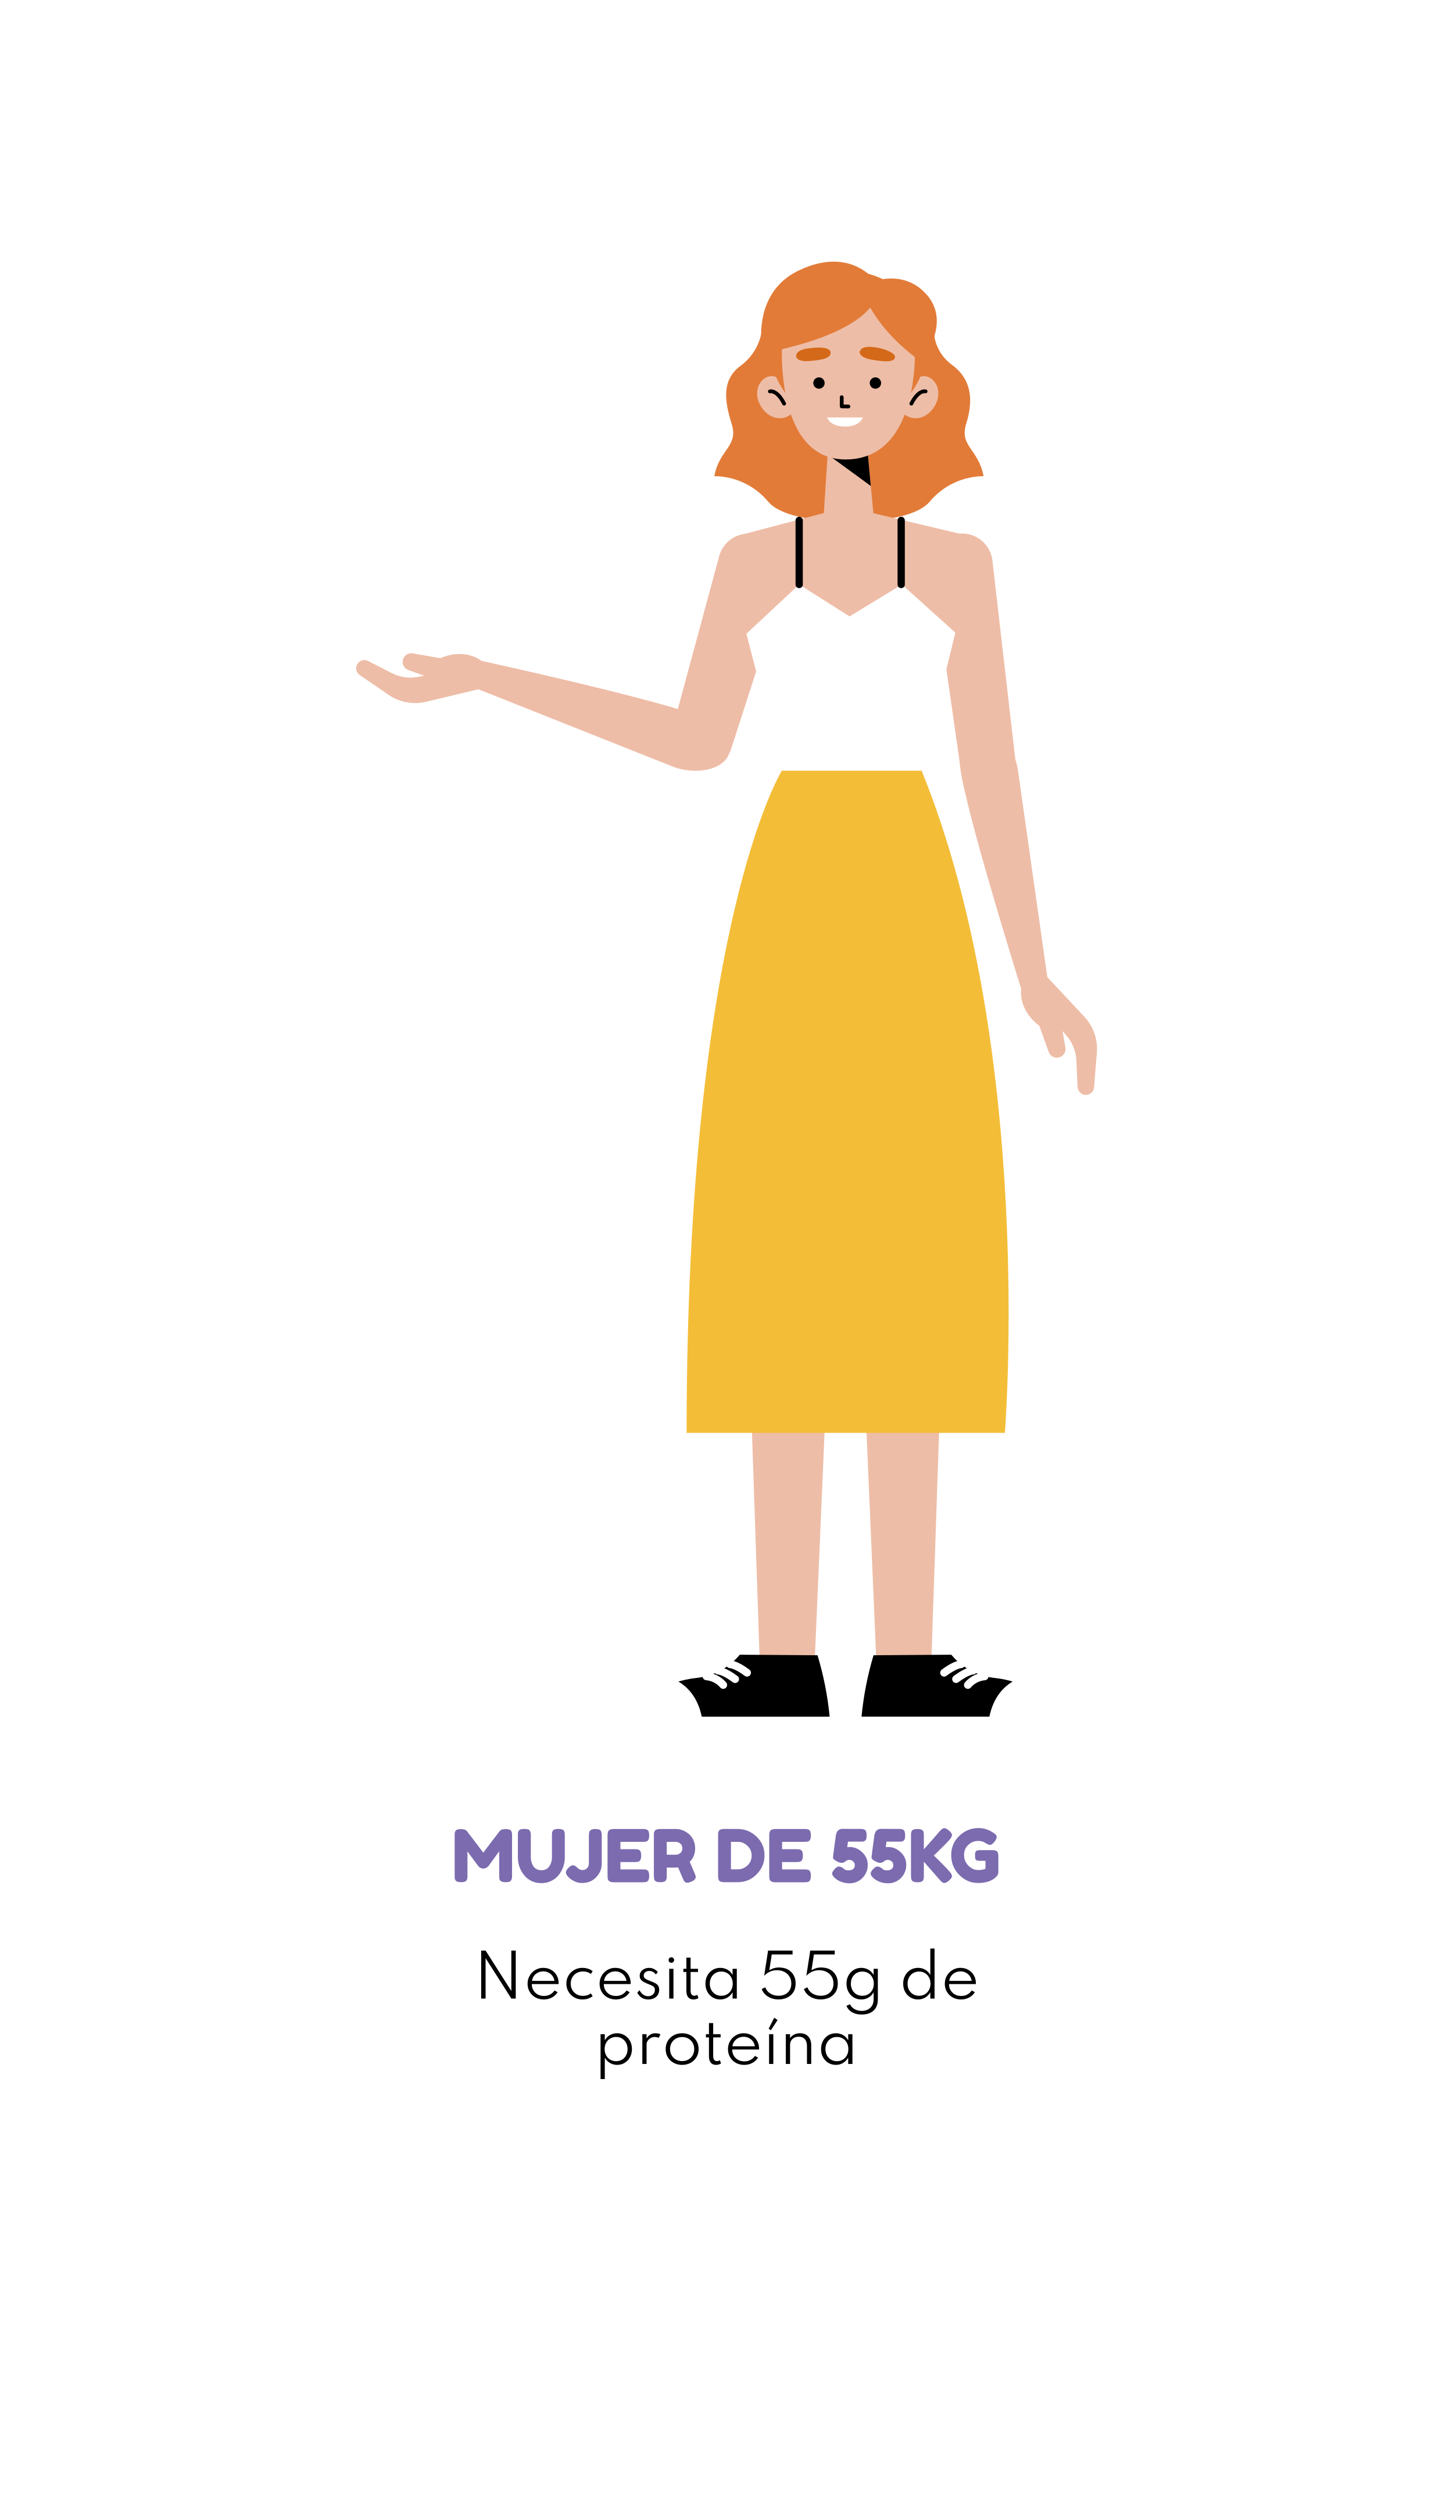 <svg width="200" height="344" viewBox="0 0 200 344" fill="none" xmlns="http://www.w3.org/2000/svg">
<g filter="url(#filter0_d_715_3)">
<rect x="32" y="20" width="136" height="280" rx="29" fill="white"/>
</g>
<path d="M66.232 275V268.4H66.84L70.384 273.964V268.4H70.992V275H70.384L66.84 269.444V275H66.232ZM74.85 275.128C74.421 275.128 74.037 275.033 73.698 274.844C73.362 274.655 73.098 274.397 72.906 274.072C72.714 273.744 72.618 273.376 72.618 272.968C72.618 272.661 72.673 272.376 72.782 272.112C72.894 271.845 73.049 271.612 73.246 271.412C73.444 271.212 73.673 271.056 73.934 270.944C74.196 270.832 74.474 270.776 74.77 270.776C75.176 270.776 75.536 270.865 75.85 271.044C76.168 271.22 76.418 271.464 76.602 271.776C76.789 272.088 76.888 272.448 76.898 272.856C76.898 272.888 76.897 272.915 76.894 272.936C76.894 272.955 76.892 272.979 76.886 273.008H73.198C73.198 273.328 73.27 273.611 73.414 273.856C73.558 274.101 73.756 274.295 74.006 274.436C74.26 274.575 74.549 274.644 74.874 274.644C75.184 274.644 75.461 274.58 75.706 274.452C75.954 274.321 76.161 274.135 76.326 273.892L76.758 274.124C76.564 274.441 76.298 274.688 75.962 274.864C75.629 275.04 75.258 275.128 74.85 275.128ZM73.23 272.568H76.314C76.28 272.312 76.19 272.087 76.046 271.892C75.902 271.695 75.72 271.54 75.498 271.428C75.28 271.316 75.04 271.26 74.778 271.26C74.509 271.26 74.264 271.316 74.042 271.428C73.821 271.537 73.638 271.691 73.494 271.888C73.353 272.083 73.265 272.309 73.23 272.568ZM80.178 275.128C79.871 275.128 79.583 275.075 79.314 274.968C79.045 274.859 78.809 274.705 78.606 274.508C78.403 274.311 78.245 274.08 78.13 273.816C78.015 273.552 77.958 273.264 77.958 272.952C77.958 272.643 78.014 272.356 78.126 272.092C78.238 271.828 78.394 271.597 78.594 271.4C78.797 271.203 79.033 271.049 79.302 270.94C79.571 270.831 79.863 270.776 80.178 270.776C80.447 270.776 80.703 270.816 80.946 270.896C81.189 270.976 81.398 271.087 81.574 271.228L81.334 271.62C81.035 271.388 80.673 271.272 80.246 271.272C79.91 271.272 79.614 271.347 79.358 271.496C79.105 271.643 78.907 271.844 78.766 272.1C78.625 272.353 78.554 272.637 78.554 272.952C78.554 273.269 78.626 273.556 78.77 273.812C78.914 274.065 79.114 274.265 79.37 274.412C79.626 274.559 79.919 274.632 80.25 274.632C80.458 274.632 80.654 274.603 80.838 274.544C81.025 274.483 81.189 274.396 81.33 274.284L81.574 274.676C81.395 274.815 81.186 274.924 80.946 275.004C80.706 275.087 80.45 275.128 80.178 275.128ZM84.764 275.128C84.335 275.128 83.951 275.033 83.612 274.844C83.276 274.655 83.012 274.397 82.82 274.072C82.628 273.744 82.532 273.376 82.532 272.968C82.532 272.661 82.587 272.376 82.696 272.112C82.808 271.845 82.963 271.612 83.16 271.412C83.358 271.212 83.587 271.056 83.848 270.944C84.11 270.832 84.388 270.776 84.684 270.776C85.09 270.776 85.45 270.865 85.764 271.044C86.082 271.22 86.332 271.464 86.516 271.776C86.703 272.088 86.802 272.448 86.812 272.856C86.812 272.888 86.811 272.915 86.808 272.936C86.808 272.955 86.806 272.979 86.8 273.008H83.112C83.112 273.328 83.184 273.611 83.328 273.856C83.472 274.101 83.67 274.295 83.92 274.436C84.174 274.575 84.463 274.644 84.788 274.644C85.098 274.644 85.375 274.58 85.62 274.452C85.868 274.321 86.075 274.135 86.24 273.892L86.672 274.124C86.478 274.441 86.212 274.688 85.876 274.864C85.543 275.04 85.172 275.128 84.764 275.128ZM83.144 272.568H86.228C86.194 272.312 86.104 272.087 85.96 271.892C85.816 271.695 85.634 271.54 85.412 271.428C85.194 271.316 84.954 271.26 84.692 271.26C84.423 271.26 84.178 271.316 83.956 271.428C83.735 271.537 83.552 271.691 83.408 271.888C83.267 272.083 83.179 272.309 83.144 272.568ZM89.221 275.128C88.882 275.128 88.584 275.047 88.325 274.884C88.066 274.719 87.865 274.485 87.721 274.184L88.033 273.848C88.161 274.109 88.328 274.313 88.533 274.46C88.738 274.604 88.966 274.676 89.217 274.676C89.385 274.676 89.538 274.641 89.677 274.572C89.818 274.503 89.93 274.404 90.013 274.276C90.098 274.145 90.141 273.991 90.141 273.812C90.141 273.649 90.101 273.521 90.021 273.428C89.944 273.335 89.829 273.255 89.677 273.188C89.528 273.119 89.341 273.041 89.117 272.956C88.944 272.887 88.775 272.808 88.613 272.72C88.45 272.632 88.316 272.521 88.209 272.388C88.105 272.252 88.053 272.08 88.053 271.872C88.053 271.661 88.109 271.475 88.221 271.312C88.333 271.147 88.487 271.017 88.685 270.924C88.882 270.828 89.106 270.78 89.357 270.78C89.586 270.78 89.801 270.829 90.001 270.928C90.204 271.027 90.385 271.167 90.545 271.348L90.277 271.688C90.031 271.365 89.726 271.204 89.361 271.204C89.137 271.204 88.954 271.263 88.813 271.38C88.674 271.497 88.605 271.651 88.605 271.84C88.605 271.976 88.649 272.089 88.737 272.18C88.825 272.271 88.939 272.348 89.081 272.412C89.225 272.476 89.379 272.54 89.545 272.604C89.785 272.695 89.993 272.785 90.169 272.876C90.347 272.967 90.486 273.083 90.585 273.224C90.683 273.363 90.733 273.552 90.733 273.792C90.733 274.067 90.669 274.304 90.541 274.504C90.413 274.704 90.234 274.859 90.005 274.968C89.778 275.075 89.517 275.128 89.221 275.128ZM92.114 275V270.904H92.698V275H92.114ZM92.41 270.084C92.338 270.084 92.272 270.067 92.214 270.032C92.158 269.997 92.112 269.951 92.078 269.892C92.043 269.833 92.026 269.769 92.026 269.7C92.026 269.631 92.043 269.568 92.078 269.512C92.112 269.453 92.158 269.407 92.214 269.372C92.272 269.337 92.338 269.32 92.41 269.32C92.479 269.32 92.542 269.337 92.598 269.372C92.654 269.407 92.699 269.452 92.734 269.508C92.771 269.564 92.79 269.628 92.79 269.7C92.79 269.769 92.771 269.833 92.734 269.892C92.699 269.951 92.654 269.997 92.598 270.032C92.542 270.067 92.479 270.084 92.41 270.084ZM95.442 275.128C95.136 275.128 94.897 275.025 94.727 274.82C94.558 274.612 94.475 274.32 94.475 273.944V271.344H94.058V270.904H94.475V269.372H95.058V270.904H96.079V271.344H95.058V273.912C95.058 274.139 95.103 274.312 95.191 274.432C95.278 274.552 95.404 274.612 95.567 274.612C95.724 274.612 95.862 274.568 95.983 274.48L96.13 274.944C96.04 275 95.933 275.044 95.811 275.076C95.688 275.111 95.565 275.128 95.442 275.128ZM99.139 275.128C98.755 275.128 98.409 275.035 98.099 274.848C97.793 274.659 97.549 274.4 97.367 274.072C97.189 273.744 97.099 273.369 97.099 272.948C97.099 272.532 97.187 272.161 97.363 271.836C97.542 271.508 97.785 271.249 98.091 271.06C98.401 270.871 98.75 270.776 99.139 270.776C99.51 270.776 99.846 270.863 100.147 271.036C100.449 271.209 100.678 271.449 100.835 271.756V270.904H101.419V275H100.835V274.136C100.659 274.445 100.423 274.688 100.127 274.864C99.831 275.04 99.502 275.128 99.139 275.128ZM99.283 274.62C99.59 274.62 99.861 274.549 100.095 274.408C100.333 274.264 100.519 274.067 100.655 273.816C100.791 273.563 100.859 273.275 100.859 272.952C100.859 272.627 100.791 272.339 100.655 272.088C100.522 271.837 100.337 271.641 100.099 271.5C99.862 271.356 99.59 271.284 99.283 271.284C98.977 271.284 98.705 271.356 98.467 271.5C98.23 271.641 98.043 271.837 97.907 272.088C97.771 272.339 97.703 272.627 97.703 272.952C97.703 273.275 97.771 273.563 97.907 273.816C98.043 274.067 98.23 274.264 98.467 274.408C98.705 274.549 98.977 274.62 99.283 274.62ZM107.16 275.124C106.805 275.124 106.472 275.067 106.16 274.952C105.851 274.837 105.581 274.673 105.352 274.46C105.125 274.247 104.957 273.991 104.848 273.692L105.332 273.452C105.463 273.812 105.692 274.096 106.02 274.304C106.351 274.512 106.733 274.616 107.168 274.616C107.52 274.616 107.827 274.548 108.088 274.412C108.352 274.273 108.556 274.079 108.7 273.828C108.847 273.577 108.92 273.281 108.92 272.94C108.92 272.561 108.833 272.235 108.66 271.96C108.487 271.685 108.251 271.473 107.952 271.324C107.653 271.175 107.313 271.1 106.932 271.1C106.599 271.1 106.285 271.165 105.992 271.296C105.699 271.427 105.429 271.619 105.184 271.872L105.724 268.4H109.092V268.936H106.228L105.892 271.112C106.399 270.792 106.953 270.671 107.556 270.748C107.94 270.777 108.279 270.887 108.572 271.076C108.868 271.265 109.099 271.517 109.264 271.832C109.432 272.144 109.516 272.507 109.516 272.92C109.516 273.405 109.408 273.812 109.192 274.14C108.976 274.468 108.689 274.715 108.332 274.88C107.977 275.043 107.587 275.124 107.16 275.124ZM112.965 275.124C112.61 275.124 112.277 275.067 111.965 274.952C111.655 274.837 111.386 274.673 111.157 274.46C110.93 274.247 110.762 273.991 110.653 273.692L111.137 273.452C111.267 273.812 111.497 274.096 111.825 274.304C112.155 274.512 112.538 274.616 112.973 274.616C113.325 274.616 113.631 274.548 113.893 274.412C114.157 274.273 114.361 274.079 114.505 273.828C114.651 273.577 114.725 273.281 114.725 272.94C114.725 272.561 114.638 272.235 114.465 271.96C114.291 271.685 114.055 271.473 113.757 271.324C113.458 271.175 113.118 271.1 112.737 271.1C112.403 271.1 112.09 271.165 111.797 271.296C111.503 271.427 111.234 271.619 110.989 271.872L111.529 268.4H114.897V268.936H112.033L111.697 271.112C112.203 270.792 112.758 270.671 113.361 270.748C113.745 270.777 114.083 270.887 114.377 271.076C114.673 271.265 114.903 271.517 115.069 271.832C115.237 272.144 115.321 272.507 115.321 272.92C115.321 273.405 115.213 273.812 114.997 274.14C114.781 274.468 114.494 274.715 114.137 274.88C113.782 275.043 113.391 275.124 112.965 275.124ZM118.613 277.2C118.096 277.2 117.659 277.099 117.301 276.896C116.944 276.693 116.679 276.397 116.505 276.008L116.997 275.78C117.123 276.063 117.331 276.287 117.621 276.452C117.912 276.62 118.243 276.704 118.613 276.704C118.925 276.704 119.204 276.641 119.449 276.516C119.697 276.393 119.892 276.215 120.033 275.98C120.177 275.745 120.249 275.464 120.249 275.136V274.136C120.079 274.445 119.844 274.688 119.545 274.864C119.249 275.04 118.919 275.128 118.553 275.128C118.172 275.128 117.827 275.035 117.517 274.848C117.211 274.661 116.967 274.404 116.785 274.076C116.607 273.748 116.517 273.373 116.517 272.952C116.517 272.533 116.607 272.161 116.785 271.836C116.964 271.508 117.207 271.249 117.513 271.06C117.823 270.871 118.173 270.776 118.565 270.776C118.928 270.776 119.257 270.863 119.553 271.036C119.852 271.209 120.084 271.449 120.249 271.756V270.904H120.833V275.112C120.833 275.565 120.744 275.947 120.565 276.256C120.387 276.568 120.131 276.803 119.797 276.96C119.467 277.12 119.072 277.2 118.613 277.2ZM118.693 274.62C119.003 274.62 119.276 274.549 119.513 274.408C119.751 274.264 119.937 274.067 120.073 273.816C120.209 273.563 120.277 273.276 120.277 272.956C120.277 272.631 120.209 272.343 120.073 272.092C119.937 271.839 119.751 271.641 119.513 271.5C119.276 271.356 119.004 271.284 118.697 271.284C118.391 271.284 118.119 271.356 117.881 271.5C117.644 271.641 117.457 271.839 117.321 272.092C117.185 272.343 117.117 272.631 117.117 272.956C117.117 273.276 117.184 273.563 117.317 273.816C117.453 274.067 117.64 274.264 117.877 274.408C118.117 274.549 118.389 274.62 118.693 274.62ZM126.358 275.128C125.974 275.128 125.627 275.035 125.318 274.848C125.011 274.661 124.767 274.404 124.586 274.076C124.407 273.748 124.318 273.373 124.318 272.952C124.318 272.533 124.407 272.161 124.586 271.836C124.765 271.508 125.007 271.249 125.314 271.06C125.623 270.871 125.974 270.776 126.366 270.776C126.731 270.776 127.062 270.863 127.358 271.036C127.654 271.209 127.886 271.449 128.054 271.756V268.116H128.638V275H128.054V274.136C127.881 274.445 127.645 274.688 127.346 274.864C127.05 275.04 126.721 275.128 126.358 275.128ZM126.498 274.62C126.805 274.62 127.077 274.549 127.314 274.408C127.551 274.264 127.738 274.067 127.874 273.816C128.01 273.563 128.078 273.276 128.078 272.956C128.078 272.631 128.01 272.343 127.874 272.092C127.741 271.839 127.554 271.641 127.314 271.5C127.077 271.356 126.805 271.284 126.498 271.284C126.194 271.284 125.923 271.356 125.686 271.5C125.449 271.641 125.262 271.839 125.126 272.092C124.99 272.343 124.922 272.631 124.922 272.956C124.922 273.279 124.989 273.565 125.122 273.816C125.258 274.067 125.445 274.264 125.682 274.408C125.922 274.549 126.194 274.62 126.498 274.62ZM132.28 275.128C131.851 275.128 131.467 275.033 131.128 274.844C130.792 274.655 130.528 274.397 130.336 274.072C130.144 273.744 130.048 273.376 130.048 272.968C130.048 272.661 130.103 272.376 130.212 272.112C130.324 271.845 130.479 271.612 130.676 271.412C130.873 271.212 131.103 271.056 131.364 270.944C131.625 270.832 131.904 270.776 132.2 270.776C132.605 270.776 132.965 270.865 133.28 271.044C133.597 271.22 133.848 271.464 134.032 271.776C134.219 272.088 134.317 272.448 134.328 272.856C134.328 272.888 134.327 272.915 134.324 272.936C134.324 272.955 134.321 272.979 134.316 273.008H130.628C130.628 273.328 130.7 273.611 130.844 273.856C130.988 274.101 131.185 274.295 131.436 274.436C131.689 274.575 131.979 274.644 132.304 274.644C132.613 274.644 132.891 274.58 133.136 274.452C133.384 274.321 133.591 274.135 133.756 273.892L134.188 274.124C133.993 274.441 133.728 274.688 133.392 274.864C133.059 275.04 132.688 275.128 132.28 275.128ZM130.66 272.568H133.744C133.709 272.312 133.62 272.087 133.476 271.892C133.332 271.695 133.149 271.54 132.928 271.428C132.709 271.316 132.469 271.26 132.208 271.26C131.939 271.26 131.693 271.316 131.472 271.428C131.251 271.537 131.068 271.691 130.924 271.888C130.783 272.083 130.695 272.309 130.66 272.568ZM82.665 286.08V279.904H83.249V280.752C83.414 280.445 83.645 280.207 83.941 280.036C84.239 279.863 84.57 279.776 84.933 279.776C85.325 279.776 85.675 279.871 85.985 280.06C86.294 280.249 86.538 280.508 86.717 280.836C86.895 281.161 86.985 281.533 86.985 281.952C86.985 282.365 86.895 282.737 86.717 283.068C86.541 283.396 86.298 283.655 85.989 283.844C85.682 284.033 85.333 284.128 84.941 284.128C84.583 284.128 84.255 284.04 83.957 283.864C83.658 283.688 83.422 283.445 83.249 283.136V286.08H82.665ZM84.805 283.62C85.111 283.62 85.383 283.549 85.621 283.408C85.858 283.264 86.043 283.067 86.177 282.816C86.313 282.565 86.381 282.279 86.381 281.956C86.381 281.631 86.313 281.343 86.177 281.092C86.041 280.839 85.854 280.641 85.617 280.5C85.382 280.356 85.111 280.284 84.805 280.284C84.498 280.284 84.226 280.356 83.989 280.5C83.751 280.641 83.565 280.837 83.429 281.088C83.293 281.339 83.225 281.627 83.225 281.952C83.225 282.275 83.293 282.563 83.429 282.816C83.565 283.067 83.751 283.264 83.989 283.408C84.229 283.549 84.501 283.62 84.805 283.62ZM88.415 284V279.904H88.999V280.508C89.129 280.268 89.297 280.087 89.503 279.964C89.711 279.839 89.951 279.776 90.223 279.776C90.343 279.776 90.464 279.789 90.587 279.816C90.712 279.843 90.82 279.877 90.911 279.92L90.671 280.412C90.591 280.372 90.499 280.341 90.395 280.32C90.293 280.299 90.196 280.288 90.103 280.288C89.913 280.288 89.735 280.336 89.567 280.432C89.399 280.528 89.261 280.653 89.155 280.808C89.051 280.96 88.999 281.123 88.999 281.296V284H88.415ZM93.894 284.128C93.468 284.128 93.082 284.036 92.738 283.852C92.397 283.668 92.126 283.412 91.926 283.084C91.726 282.756 91.626 282.379 91.626 281.952C91.626 281.523 91.726 281.145 91.926 280.82C92.126 280.492 92.397 280.236 92.738 280.052C93.079 279.868 93.465 279.776 93.894 279.776C94.321 279.776 94.705 279.868 95.046 280.052C95.39 280.236 95.662 280.492 95.862 280.82C96.062 281.145 96.162 281.523 96.162 281.952C96.162 282.379 96.062 282.756 95.862 283.084C95.662 283.412 95.39 283.668 95.046 283.852C94.705 284.036 94.321 284.128 93.894 284.128ZM93.894 283.608C94.214 283.608 94.499 283.537 94.75 283.396C95.001 283.255 95.198 283.06 95.342 282.812C95.486 282.561 95.558 282.275 95.558 281.952C95.558 281.629 95.486 281.344 95.342 281.096C95.198 280.845 95.001 280.649 94.75 280.508C94.499 280.367 94.214 280.296 93.894 280.296C93.574 280.296 93.289 280.367 93.038 280.508C92.787 280.649 92.59 280.845 92.446 281.096C92.302 281.344 92.23 281.629 92.23 281.952C92.23 282.272 92.302 282.557 92.446 282.808C92.59 283.059 92.787 283.255 93.038 283.396C93.289 283.537 93.574 283.608 93.894 283.608ZM98.552 284.128C98.245 284.128 98.007 284.025 97.836 283.82C97.668 283.612 97.584 283.32 97.584 282.944V280.344H97.168V279.904H97.584V278.372H98.168V279.904H99.188V280.344H98.168V282.912C98.168 283.139 98.212 283.312 98.3 283.432C98.388 283.552 98.513 283.612 98.676 283.612C98.833 283.612 98.972 283.568 99.092 283.48L99.24 283.944C99.149 284 99.043 284.044 98.92 284.076C98.797 284.111 98.674 284.128 98.552 284.128ZM102.436 284.128C102.007 284.128 101.623 284.033 101.284 283.844C100.948 283.655 100.684 283.397 100.492 283.072C100.3 282.744 100.204 282.376 100.204 281.968C100.204 281.661 100.259 281.376 100.368 281.112C100.48 280.845 100.635 280.612 100.832 280.412C101.03 280.212 101.259 280.056 101.52 279.944C101.782 279.832 102.06 279.776 102.356 279.776C102.762 279.776 103.122 279.865 103.436 280.044C103.754 280.22 104.004 280.464 104.188 280.776C104.375 281.088 104.474 281.448 104.484 281.856C104.484 281.888 104.483 281.915 104.48 281.936C104.48 281.955 104.478 281.979 104.472 282.008H100.784C100.784 282.328 100.856 282.611 101 282.856C101.144 283.101 101.342 283.295 101.592 283.436C101.846 283.575 102.135 283.644 102.46 283.644C102.77 283.644 103.047 283.58 103.292 283.452C103.54 283.321 103.747 283.135 103.912 282.892L104.344 283.124C104.15 283.441 103.884 283.688 103.548 283.864C103.215 284.04 102.844 284.128 102.436 284.128ZM100.816 281.568H103.9C103.866 281.312 103.776 281.087 103.632 280.892C103.488 280.695 103.306 280.54 103.084 280.428C102.866 280.316 102.626 280.26 102.364 280.26C102.095 280.26 101.85 280.316 101.628 280.428C101.407 280.537 101.224 280.691 101.08 280.888C100.939 281.083 100.851 281.309 100.816 281.568ZM105.86 284V279.904H106.444V284H105.86ZM106.108 279.368L105.808 279.148L106.568 277.632L107.028 277.96L106.108 279.368ZM108.165 284V279.904H108.749V280.464C108.861 280.272 109.034 280.109 109.269 279.976C109.503 279.843 109.79 279.776 110.129 279.776C110.446 279.776 110.719 279.841 110.949 279.972C111.178 280.103 111.354 280.293 111.477 280.544C111.599 280.792 111.661 281.092 111.661 281.444V284H111.077V281.556C111.077 281.132 110.978 280.809 110.781 280.588C110.583 280.364 110.305 280.252 109.945 280.252C109.694 280.252 109.479 280.303 109.301 280.404C109.125 280.503 108.989 280.635 108.893 280.8C108.797 280.963 108.749 281.14 108.749 281.332V284H108.165ZM115.053 284.128C114.669 284.128 114.323 284.035 114.013 283.848C113.707 283.659 113.463 283.4 113.281 283.072C113.103 282.744 113.013 282.369 113.013 281.948C113.013 281.532 113.101 281.161 113.277 280.836C113.456 280.508 113.699 280.249 114.005 280.06C114.315 279.871 114.664 279.776 115.053 279.776C115.424 279.776 115.76 279.863 116.061 280.036C116.363 280.209 116.592 280.449 116.749 280.756V279.904H117.333V284H116.749V283.136C116.573 283.445 116.337 283.688 116.041 283.864C115.745 284.04 115.416 284.128 115.053 284.128ZM115.197 283.62C115.504 283.62 115.775 283.549 116.009 283.408C116.247 283.264 116.433 283.067 116.569 282.816C116.705 282.563 116.773 282.275 116.773 281.952C116.773 281.627 116.705 281.339 116.569 281.088C116.436 280.837 116.251 280.641 116.013 280.5C115.776 280.356 115.504 280.284 115.197 280.284C114.891 280.284 114.619 280.356 114.381 280.5C114.144 280.641 113.957 280.837 113.821 281.088C113.685 281.339 113.617 281.627 113.617 281.952C113.617 282.275 113.685 282.563 113.821 282.816C113.957 283.067 114.144 283.264 114.381 283.408C114.619 283.549 114.891 283.62 115.197 283.62Z" fill="black"/>
<path d="M70.373 251.95C70.426 252.05 70.456 252.14 70.463 252.22C70.476 252.3 70.483 252.417 70.483 252.57V258.12C70.483 258.58 70.356 258.85 70.103 258.93C69.976 258.97 69.816 258.99 69.623 258.99C69.429 258.99 69.276 258.973 69.163 258.94C69.049 258.907 68.963 258.867 68.903 258.82C68.843 258.773 68.796 258.707 68.763 258.62C68.729 258.507 68.713 258.333 68.713 258.1V254.75C68.546 254.957 68.303 255.287 67.983 255.74C67.663 256.187 67.459 256.467 67.373 256.58C67.286 256.693 67.226 256.773 67.193 256.82C67.159 256.86 67.076 256.92 66.943 257C66.816 257.073 66.676 257.11 66.523 257.11C66.376 257.11 66.239 257.077 66.113 257.01C65.993 256.937 65.906 256.867 65.853 256.8L65.773 256.69C65.639 256.523 65.376 256.17 64.983 255.63C64.589 255.083 64.376 254.79 64.343 254.75V258.12C64.343 258.273 64.336 258.39 64.323 258.47C64.316 258.543 64.286 258.627 64.233 258.72C64.133 258.9 63.873 258.99 63.453 258.99C63.046 258.99 62.793 258.9 62.693 258.72C62.639 258.627 62.606 258.54 62.593 258.46C62.586 258.38 62.583 258.26 62.583 258.1V252.55C62.583 252.397 62.586 252.283 62.593 252.21C62.606 252.13 62.639 252.04 62.693 251.94C62.793 251.767 63.053 251.68 63.473 251.68C63.653 251.68 63.806 251.703 63.933 251.75C64.066 251.79 64.153 251.833 64.193 251.88L64.253 251.94L66.523 254.92C67.656 253.42 68.413 252.43 68.793 251.95C68.906 251.77 69.173 251.68 69.593 251.68C70.019 251.68 70.279 251.77 70.373 251.95ZM76.074 251.94C76.141 251.833 76.237 251.76 76.364 251.72C76.49 251.68 76.647 251.66 76.834 251.66C77.027 251.66 77.18 251.677 77.294 251.71C77.407 251.743 77.494 251.783 77.554 251.83C77.614 251.877 77.657 251.947 77.684 252.04C77.724 252.153 77.744 252.327 77.744 252.56V255.58C77.744 256.46 77.471 257.26 76.924 257.98C76.657 258.32 76.314 258.597 75.894 258.81C75.474 259.017 75.007 259.12 74.494 259.12C73.987 259.12 73.524 259.013 73.104 258.8C72.691 258.587 72.354 258.307 72.094 257.96C71.554 257.253 71.284 256.453 71.284 255.56V252.55C71.284 252.39 71.287 252.273 71.294 252.2C71.307 252.12 71.341 252.03 71.394 251.93C71.447 251.83 71.537 251.76 71.664 251.72C71.79 251.68 71.96 251.66 72.174 251.66C72.387 251.66 72.557 251.68 72.684 251.72C72.811 251.76 72.897 251.83 72.944 251.93C73.024 252.083 73.064 252.293 73.064 252.56V255.56C73.064 255.967 73.164 256.353 73.364 256.72C73.464 256.907 73.614 257.057 73.814 257.17C74.014 257.283 74.251 257.34 74.524 257.34C75.01 257.34 75.374 257.16 75.614 256.8C75.854 256.44 75.974 256.023 75.974 255.55V252.49C75.974 252.23 76.007 252.047 76.074 251.94ZM81.879 251.67C82.139 251.67 82.329 251.693 82.449 251.74C82.576 251.78 82.666 251.85 82.719 251.95C82.793 252.103 82.829 252.31 82.829 252.57V256.44C82.829 257.14 82.576 257.76 82.069 258.3C81.563 258.833 80.916 259.1 80.129 259.1C79.689 259.1 79.299 259.003 78.959 258.81C78.653 258.643 78.439 258.493 78.319 258.36L78.239 258.28C78.006 258.033 77.889 257.823 77.889 257.65C77.889 257.47 78.006 257.26 78.239 257.02C78.473 256.78 78.679 256.66 78.859 256.66C79.039 256.66 79.239 256.77 79.459 256.99C79.679 257.21 79.916 257.32 80.169 257.32C80.429 257.32 80.643 257.233 80.809 257.06C80.976 256.887 81.059 256.657 81.059 256.37V252.63C81.059 252.23 81.126 251.973 81.259 251.86C81.413 251.733 81.619 251.67 81.879 251.67ZM85.397 257.23H88.478C88.631 257.23 88.744 257.237 88.817 257.25C88.897 257.257 88.987 257.287 89.088 257.34C89.267 257.433 89.358 257.693 89.358 258.12C89.358 258.587 89.234 258.86 88.987 258.94C88.874 258.98 88.701 259 88.468 259H84.507C84.041 259 83.767 258.873 83.688 258.62C83.647 258.513 83.627 258.343 83.627 258.11V252.55C83.627 252.21 83.691 251.98 83.817 251.86C83.944 251.733 84.184 251.67 84.537 251.67H88.478C88.631 251.67 88.744 251.677 88.817 251.69C88.897 251.697 88.987 251.727 89.088 251.78C89.267 251.873 89.358 252.133 89.358 252.56C89.358 253.027 89.234 253.3 88.987 253.38C88.874 253.42 88.701 253.44 88.468 253.44H85.397V254.45H87.377C87.531 254.45 87.644 254.457 87.718 254.47C87.797 254.477 87.888 254.507 87.987 254.56C88.168 254.653 88.257 254.913 88.257 255.34C88.257 255.807 88.131 256.08 87.877 256.16C87.764 256.2 87.591 256.22 87.358 256.22H85.397V257.23ZM95.615 257.76C95.715 258 95.764 258.173 95.764 258.28C95.764 258.533 95.558 258.747 95.144 258.92C94.931 259.013 94.758 259.06 94.624 259.06C94.498 259.06 94.391 259.03 94.305 258.97C94.225 258.903 94.165 258.837 94.124 258.77C94.058 258.643 93.798 258.04 93.344 256.96L93.034 256.98H91.775V258.11C91.775 258.263 91.768 258.38 91.754 258.46C91.748 258.533 91.718 258.62 91.665 258.72C91.571 258.9 91.311 258.99 90.885 258.99C90.418 258.99 90.144 258.867 90.064 258.62C90.025 258.507 90.004 258.333 90.004 258.1V252.55C90.004 252.397 90.008 252.283 90.014 252.21C90.028 252.13 90.061 252.04 90.115 251.94C90.208 251.76 90.468 251.67 90.894 251.67H93.055C93.641 251.67 94.211 251.883 94.764 252.31C95.031 252.517 95.251 252.797 95.424 253.15C95.598 253.503 95.684 253.897 95.684 254.33C95.684 255.083 95.434 255.703 94.934 256.19C95.081 256.543 95.308 257.067 95.615 257.76ZM91.775 255.21H93.055C93.248 255.21 93.441 255.137 93.635 254.99C93.828 254.843 93.924 254.623 93.924 254.33C93.924 254.037 93.828 253.817 93.635 253.67C93.441 253.517 93.241 253.44 93.034 253.44H91.775V255.21ZM99.732 251.66L101.582 251.67C102.549 251.67 103.399 252.02 104.132 252.72C104.866 253.413 105.232 254.27 105.232 255.29C105.232 256.303 104.872 257.173 104.152 257.9C103.439 258.627 102.572 258.99 101.552 258.99H99.722C99.316 258.99 99.062 258.907 98.962 258.74C98.882 258.6 98.842 258.387 98.842 258.1V252.54C98.842 252.38 98.846 252.263 98.852 252.19C98.866 252.117 98.899 252.03 98.952 251.93C99.046 251.75 99.306 251.66 99.732 251.66ZM101.582 257.22C102.062 257.22 102.496 257.043 102.882 256.69C103.269 256.33 103.462 255.88 103.462 255.34C103.462 254.8 103.272 254.35 102.892 253.99C102.519 253.623 102.079 253.44 101.572 253.44H100.612V257.22H101.582ZM107.653 257.23H110.733C110.887 257.23 111 257.237 111.073 257.25C111.153 257.257 111.243 257.287 111.343 257.34C111.523 257.433 111.613 257.693 111.613 258.12C111.613 258.587 111.49 258.86 111.243 258.94C111.13 258.98 110.957 259 110.723 259H106.763C106.297 259 106.023 258.873 105.943 258.62C105.903 258.513 105.883 258.343 105.883 258.11V252.55C105.883 252.21 105.947 251.98 106.073 251.86C106.2 251.733 106.44 251.67 106.793 251.67H110.733C110.887 251.67 111 251.677 111.073 251.69C111.153 251.697 111.243 251.727 111.343 251.78C111.523 251.873 111.613 252.133 111.613 252.56C111.613 253.027 111.49 253.3 111.243 253.38C111.13 253.42 110.957 253.44 110.723 253.44H107.653V254.45H109.633C109.787 254.45 109.9 254.457 109.973 254.47C110.053 254.477 110.143 254.507 110.243 254.56C110.423 254.653 110.513 254.913 110.513 255.34C110.513 255.807 110.387 256.08 110.133 256.16C110.02 256.2 109.847 256.22 109.613 256.22H107.653V257.23ZM115.95 251.65L117.47 251.66H118.41C118.57 251.66 118.686 251.667 118.76 251.68C118.833 251.687 118.92 251.717 119.02 251.77C119.2 251.863 119.29 252.13 119.29 252.57C119.29 252.97 119.206 253.213 119.04 253.3C118.946 253.353 118.863 253.387 118.79 253.4C118.723 253.407 118.616 253.41 118.47 253.41H116.72C116.706 253.49 116.673 253.743 116.62 254.17C116.693 254.157 116.81 254.15 116.97 254.15C117.603 254.15 118.173 254.39 118.68 254.87C119.186 255.343 119.44 255.927 119.44 256.62C119.44 257.307 119.2 257.9 118.72 258.4C118.24 258.893 117.643 259.14 116.93 259.14C116.31 259.14 115.75 258.983 115.25 258.67C115.136 258.597 115.053 258.533 115 258.48L114.92 258.41C114.666 258.19 114.54 257.99 114.54 257.81C114.54 257.63 114.663 257.413 114.91 257.16C115.11 256.94 115.303 256.83 115.49 256.83C115.676 256.83 115.9 256.937 116.16 257.15C116.28 257.29 116.486 257.36 116.78 257.36C117.08 257.36 117.3 257.297 117.44 257.17C117.586 257.043 117.66 256.87 117.66 256.65C117.66 256.423 117.58 256.247 117.42 256.12C117.266 255.987 117.09 255.92 116.89 255.92C116.69 255.92 116.53 255.98 116.41 256.1C116.23 256.253 116.046 256.33 115.86 256.33C115.68 256.33 115.47 256.267 115.23 256.14C114.996 256.013 114.843 255.913 114.77 255.84C114.696 255.76 114.66 255.677 114.66 255.59C114.66 255.503 114.726 254.967 114.86 253.98C114.993 252.993 115.063 252.48 115.07 252.44C115.076 252.4 115.1 252.33 115.14 252.23C115.18 252.13 115.226 252.04 115.28 251.96C115.34 251.88 115.426 251.81 115.54 251.75C115.66 251.683 115.796 251.65 115.95 251.65ZM121.252 251.65L122.772 251.66H123.712C123.872 251.66 123.989 251.667 124.062 251.68C124.136 251.687 124.222 251.717 124.322 251.77C124.502 251.863 124.592 252.13 124.592 252.57C124.592 252.97 124.509 253.213 124.342 253.3C124.249 253.353 124.166 253.387 124.092 253.4C124.026 253.407 123.919 253.41 123.772 253.41H122.022C122.009 253.49 121.976 253.743 121.922 254.17C121.996 254.157 122.112 254.15 122.272 254.15C122.906 254.15 123.476 254.39 123.982 254.87C124.489 255.343 124.742 255.927 124.742 256.62C124.742 257.307 124.502 257.9 124.022 258.4C123.542 258.893 122.946 259.14 122.232 259.14C121.612 259.14 121.052 258.983 120.552 258.67C120.439 258.597 120.356 258.533 120.302 258.48L120.222 258.41C119.969 258.19 119.842 257.99 119.842 257.81C119.842 257.63 119.966 257.413 120.212 257.16C120.412 256.94 120.606 256.83 120.792 256.83C120.979 256.83 121.202 256.937 121.462 257.15C121.582 257.29 121.789 257.36 122.082 257.36C122.382 257.36 122.602 257.297 122.742 257.17C122.889 257.043 122.962 256.87 122.962 256.65C122.962 256.423 122.882 256.247 122.722 256.12C122.569 255.987 122.392 255.92 122.192 255.92C121.992 255.92 121.832 255.98 121.712 256.1C121.532 256.253 121.349 256.33 121.162 256.33C120.982 256.33 120.772 256.267 120.532 256.14C120.299 256.013 120.146 255.913 120.072 255.84C119.999 255.76 119.962 255.677 119.962 255.59C119.962 255.503 120.029 254.967 120.162 253.98C120.296 252.993 120.366 252.48 120.372 252.44C120.379 252.4 120.402 252.33 120.442 252.23C120.482 252.13 120.529 252.04 120.582 251.96C120.642 251.88 120.729 251.81 120.842 251.75C120.962 251.683 121.099 251.65 121.252 251.65ZM128.535 255.32C129.555 256.3 130.278 257.037 130.705 257.53C130.925 257.777 131.035 257.987 131.035 258.16C131.035 258.327 130.902 258.527 130.635 258.76C130.368 258.987 130.148 259.1 129.975 259.1C129.808 259.1 129.605 258.96 129.365 258.68L127.165 256.17V258.12C127.165 258.28 127.158 258.397 127.145 258.47C127.138 258.543 127.108 258.63 127.055 258.73C126.962 258.91 126.702 259 126.275 259C125.808 259 125.535 258.873 125.455 258.62C125.415 258.513 125.395 258.343 125.395 258.11V252.55C125.395 252.397 125.398 252.283 125.405 252.21C125.418 252.13 125.452 252.04 125.505 251.94C125.598 251.76 125.858 251.67 126.285 251.67C126.752 251.67 127.028 251.793 127.115 252.04C127.148 252.153 127.165 252.327 127.165 252.56V254.47C128.072 253.45 128.805 252.613 129.365 251.96C129.598 251.687 129.802 251.55 129.975 251.55C130.148 251.55 130.368 251.667 130.635 251.9C130.902 252.127 131.035 252.327 131.035 252.5C131.035 252.667 130.935 252.867 130.735 253.1C130.348 253.547 129.748 254.16 128.935 254.94L128.535 255.32ZM134.899 254.58H136.659C137.019 254.593 137.239 254.687 137.319 254.86C137.385 254.987 137.419 255.173 137.419 255.42V257.62C137.419 257.833 137.325 258.037 137.139 258.23C136.579 258.81 135.739 259.1 134.619 259.1C133.625 259.1 132.762 258.727 132.029 257.98C131.295 257.227 130.929 256.32 130.929 255.26C130.929 254.2 131.302 253.317 132.049 252.61C132.795 251.897 133.675 251.54 134.689 251.54C135.475 251.54 136.219 251.8 136.919 252.32C137.099 252.453 137.189 252.603 137.189 252.77C137.189 252.93 137.112 253.117 136.959 253.33C136.699 253.683 136.462 253.86 136.249 253.86C136.122 253.86 135.919 253.77 135.639 253.59C135.359 253.403 135.025 253.31 134.639 253.31C134.132 253.31 133.682 253.49 133.289 253.85C132.895 254.203 132.699 254.67 132.699 255.25C132.699 255.823 132.899 256.313 133.299 256.72C133.699 257.12 134.152 257.32 134.659 257.32C135.025 257.32 135.355 257.26 135.649 257.14V256.05H134.859C134.652 256.05 134.505 256.023 134.419 255.97C134.332 255.917 134.275 255.84 134.249 255.74C134.222 255.633 134.209 255.493 134.209 255.32C134.209 255.14 134.222 254.997 134.249 254.89C134.282 254.783 134.339 254.71 134.419 254.67C134.539 254.61 134.699 254.58 134.899 254.58Z" fill="#7C6BAF"/>
<g clip-path="url(#clip0_715_3)">
<path d="M132.997 58.293C133.978 55.167 133.799 52.226 131.036 50.207C130.356 49.712 129.786 49.082 129.362 48.356C128.937 47.63 128.667 46.825 128.569 45.989L116.829 56.459L104.815 45.794C104.471 47.559 103.495 49.138 102.069 50.233C99.27 52.199 99.728 55.194 100.709 58.32C101.689 61.446 99.027 61.757 98.326 65.52C99.734 65.531 101.123 65.847 102.397 66.445C103.671 67.044 104.8 67.912 105.706 68.989C107.288 70.919 111.864 71.862 116.856 71.562C121.843 71.862 126.424 70.919 128.005 68.989C128.911 67.912 130.04 67.043 131.314 66.445C132.589 65.846 133.978 65.53 135.385 65.52C134.679 61.757 132.017 61.414 132.997 58.293Z" fill="#E27B38"/>
<path d="M107.672 52.273C107.672 52.273 105.991 50.966 104.762 52.516C102.896 54.872 106.165 59.142 108.98 56.944L107.672 52.273Z" fill="#EEBDA7"/>
<path d="M105.976 53.855C105.976 53.855 106.914 53.559 107.931 55.542" stroke="black" stroke-width="0.52" stroke-linecap="round" stroke-linejoin="round"/>
<path d="M125.702 52.273C125.702 52.273 127.384 50.966 128.612 52.516C130.478 54.872 127.21 59.142 124.368 56.944L125.702 52.273Z" fill="#EEBDA7"/>
<path d="M127.404 53.855C127.404 53.855 126.461 53.559 125.443 55.542" stroke="black" stroke-width="0.52" stroke-linecap="round" stroke-linejoin="round"/>
<path d="M116.745 58.298C122.685 58.298 127.499 53.604 127.499 47.813C127.499 42.023 122.685 37.328 116.745 37.328C110.806 37.328 105.991 42.023 105.991 47.813C105.991 53.604 110.806 58.298 116.745 58.298Z" fill="#E27B38"/>
<path d="M113.973 61.783L113.245 72.89H120.425L119.376 61.662L113.973 61.783Z" fill="#EEBDA7"/>
<path d="M113.894 62.532C114.131 62.669 119.861 66.87 119.861 66.87L119.376 61.662L113.894 62.532Z" fill="black"/>
<path d="M107.657 47.033C107.657 47.033 106.523 63.222 116.376 63.222C127.03 63.222 125.912 47.033 125.912 47.033C125.912 47.033 125.854 39.743 116.703 39.743C108.316 39.743 107.657 47.033 107.657 47.033Z" fill="#EEBDA7"/>
<path d="M113.509 52.7C113.51 52.855 113.465 53.006 113.38 53.135C113.295 53.264 113.173 53.365 113.031 53.425C112.888 53.485 112.731 53.501 112.579 53.471C112.428 53.442 112.288 53.368 112.179 53.259C112.069 53.15 111.994 53.011 111.964 52.86C111.933 52.708 111.948 52.551 112.007 52.408C112.066 52.265 112.166 52.143 112.294 52.057C112.423 51.971 112.574 51.925 112.728 51.925C112.934 51.925 113.132 52.007 113.278 52.152C113.424 52.297 113.507 52.494 113.509 52.7Z" fill="black"/>
<path d="M121.278 52.7C121.279 52.855 121.234 53.007 121.149 53.136C121.064 53.265 120.942 53.366 120.799 53.425C120.656 53.485 120.499 53.501 120.347 53.471C120.195 53.441 120.056 53.367 119.946 53.257C119.837 53.148 119.762 53.008 119.733 52.856C119.703 52.705 119.718 52.547 119.778 52.404C119.838 52.262 119.939 52.14 120.068 52.055C120.197 51.969 120.348 51.924 120.503 51.925C120.709 51.925 120.906 52.007 121.051 52.152C121.196 52.298 121.278 52.495 121.278 52.7Z" fill="black"/>
<path d="M113.841 57.445H118.754C118.754 57.445 118.422 58.694 116.324 58.694C114.226 58.694 113.841 57.445 113.841 57.445Z" fill="white"/>
<path d="M115.859 54.656V55.916L116.782 55.932" stroke="black" stroke-width="0.52" stroke-linecap="round" stroke-linejoin="round"/>
<path d="M120.435 47.792C120.435 47.792 118.442 47.402 118.326 48.478C118.326 48.478 118.279 49.205 120.024 49.5C121.769 49.795 122.992 49.869 123.187 49.2C123.382 48.53 121.379 47.877 120.435 47.792Z" fill="#D46919"/>
<path d="M111.411 47.924C111.411 47.924 109.455 48.035 109.597 49.1C109.597 49.1 109.713 49.812 111.411 49.675C113.108 49.537 114.321 49.321 114.331 48.546C114.336 47.645 112.312 47.782 111.411 47.924Z" fill="#D46919"/>
<path d="M104.984 48.578C104.984 48.578 120.694 46.127 121.036 39.358C121.036 39.358 117.615 33.512 109.882 37.249C103.181 40.486 104.984 48.578 104.984 48.578Z" fill="#E27B38"/>
<path d="M118.622 39.358C118.622 39.358 119.381 44.398 126.756 49.748C126.756 49.748 131.163 44.477 127.473 40.449C123.783 36.422 118.622 39.358 118.622 39.358Z" fill="#E27B38"/>
<path d="M92.527 100.423L98.922 76.791C99.037 76.234 99.263 75.706 99.588 75.239C99.912 74.772 100.328 74.376 100.809 74.073C101.291 73.771 101.829 73.569 102.39 73.48C102.952 73.391 103.526 73.416 104.077 73.554C106.297 74.113 109.059 76.343 108.548 78.573L100.509 103.439L92.527 100.423Z" fill="#EEBDA7"/>
<path d="M137.209 109.802C138.079 109.435 138.807 108.796 139.283 107.98C139.758 107.165 139.955 106.216 139.845 105.279L136.629 77.397C136.599 76.828 136.453 76.27 136.201 75.759C135.948 75.247 135.595 74.792 135.162 74.421C134.729 74.05 134.225 73.771 133.68 73.6C133.136 73.429 132.563 73.371 131.996 73.428C130.9 73.545 129.895 74.086 129.193 74.936C128.492 75.785 128.151 76.874 128.242 77.972L132.291 106.206C132.596 109.106 134.536 110.898 137.23 109.775L137.209 109.802Z" fill="#EEBDA7"/>
<path d="M140.784 136.771L144.421 136.307L140.114 105.98C139.698 102.896 137.015 99.127 134.105 100.244C131.68 101.161 131.896 104.314 132.37 106.86C133.873 114.825 140.784 136.771 140.784 136.771Z" fill="#EEBDA7"/>
<path d="M140.593 135.875C140.593 135.875 139.903 138.721 143.055 141.146L144.352 144.752C144.449 145.024 144.642 145.251 144.894 145.392C145.146 145.532 145.44 145.576 145.723 145.516C146.026 145.454 146.294 145.275 146.467 145.018C146.641 144.76 146.706 144.445 146.65 144.14L146.25 141.874L146.777 142.48C147.616 143.443 148.104 144.662 148.163 145.938L148.327 149.57C148.337 149.773 148.401 149.97 148.512 150.141C148.623 150.311 148.778 150.449 148.959 150.54C149.126 150.621 149.309 150.661 149.494 150.655C149.679 150.649 149.86 150.598 150.021 150.507C150.182 150.416 150.318 150.286 150.418 150.13C150.518 149.975 150.578 149.797 150.594 149.612L150.978 144.826C151.052 143.906 150.928 142.981 150.614 142.114C150.3 141.247 149.804 140.456 149.16 139.797L142.749 132.944L140.593 135.875Z" fill="#EEBDA7"/>
<path d="M116.586 69.754L101.789 73.649L107.609 106.059H126.861L132.095 73.439L116.586 69.754Z" fill="#EEBDA7"/>
<path d="M107.609 106.059L102.738 87.208L110.003 80.428L116.94 84.82L124.146 80.428L131.5 87.055L126.861 106.059H107.609Z" fill="white"/>
<path d="M110.003 80.428V71.609" stroke="black" stroke-linecap="round" stroke-linejoin="round"/>
<path d="M124.046 80.428V71.609" stroke="black" stroke-linecap="round" stroke-linejoin="round"/>
<path d="M104.657 231.094L112.074 230.145L114.557 172.485L102.738 174.351L104.657 231.094Z" fill="#EEBDA7"/>
<path d="M112.528 227.763L101.827 227.689C100.317 229.504 98.155 230.654 95.807 230.894C91.832 231.316 88.622 233.403 88.311 236.224H114.199C113.921 233.355 113.362 230.521 112.528 227.763Z" fill="black"/>
<path d="M90.392 230.456C90.392 230.456 96.264 230.53 96.802 237.715H86.786C86.786 237.715 87.181 231.047 90.392 230.456Z" fill="white"/>
<path d="M88.305 238.005H114.193V236.229H88.305V238.005Z" fill="white"/>
<path d="M98.827 229.871C98.827 229.871 99.607 229.866 101.189 231.047" stroke="white" stroke-width="1.07" stroke-linecap="round" stroke-linejoin="round"/>
<path d="M100.487 229.001C100.487 229.001 101.273 229.001 102.828 230.166" stroke="white" stroke-width="1.07" stroke-linecap="round" stroke-linejoin="round"/>
<path d="M97.245 230.667C98.139 230.746 98.966 231.172 99.549 231.853" stroke="white" stroke-width="1.07" stroke-linecap="round" stroke-linejoin="round"/>
<path d="M128.111 231.094L120.693 230.145L118.216 172.485L130.029 174.351L128.111 231.094Z" fill="#EEBDA7"/>
<path d="M120.24 227.763L130.942 227.689C132.455 229.503 134.617 230.653 136.967 230.894C140.937 231.316 144.152 233.403 144.463 236.224H118.585C118.859 233.356 119.413 230.522 120.24 227.763Z" fill="black"/>
<path d="M142.381 230.456C142.381 230.456 136.509 230.52 135.981 237.715H145.997C145.997 237.715 145.586 231.047 142.381 230.456Z" fill="white"/>
<path d="M144.463 236.223H118.574V238H144.463V236.223Z" fill="white"/>
<path d="M133.941 229.871C133.941 229.871 133.156 229.871 131.601 231.042" stroke="white" stroke-width="1.07" stroke-linecap="round" stroke-linejoin="round"/>
<path d="M132.291 229.001C132.291 229.001 131.505 229.001 129.95 230.166" stroke="white" stroke-width="1.07" stroke-linecap="round" stroke-linejoin="round"/>
<path d="M135.527 230.667C134.634 230.745 133.806 231.171 133.224 231.853" stroke="white" stroke-width="1.07" stroke-linecap="round" stroke-linejoin="round"/>
<path d="M107.61 106.059C107.61 106.059 94.51 127.092 94.51 197.161H138.317C138.317 197.161 142.534 144.662 126.862 106.059H107.61Z" fill="#F3BD37"/>
<path d="M65.505 90.766L64.103 94.15L92.569 105.468C95.453 106.638 100.034 106.169 100.529 103.096C100.935 100.545 98.088 99.163 95.648 98.315C88.009 95.653 65.505 90.766 65.505 90.766Z" fill="#EEBDA7"/>
<path d="M66.396 91.045C66.396 91.045 64.287 89.032 60.597 90.566L56.823 89.901C56.539 89.853 56.248 89.907 56.001 90.055C55.755 90.203 55.569 90.435 55.479 90.708C55.382 91.003 55.405 91.324 55.542 91.603C55.679 91.881 55.919 92.096 56.211 92.2L58.383 92.98L57.593 93.138C56.338 93.381 55.038 93.196 53.902 92.611L50.666 90.95C50.486 90.857 50.284 90.814 50.082 90.826C49.879 90.838 49.684 90.905 49.517 91.019H49.527C49.374 91.123 49.248 91.263 49.161 91.426C49.075 91.59 49.029 91.772 49.029 91.957C49.029 92.142 49.075 92.325 49.161 92.488C49.248 92.652 49.374 92.792 49.527 92.896L53.486 95.61C54.248 96.131 55.113 96.483 56.022 96.643C56.931 96.803 57.863 96.767 58.758 96.538L67.872 94.361L66.396 91.045Z" fill="#EEBDA7"/>
</g>
<defs>
<filter id="filter0_d_715_3" x="0" y="0" width="200" height="344" filterUnits="userSpaceOnUse" color-interpolation-filters="sRGB">
<feFlood flood-opacity="0" result="BackgroundImageFix"/>
<feColorMatrix in="SourceAlpha" type="matrix" values="0 0 0 0 0 0 0 0 0 0 0 0 0 0 0 0 0 0 127 0" result="hardAlpha"/>
<feMorphology radius="8" operator="dilate" in="SourceAlpha" result="effect1_dropShadow_715_3"/>
<feOffset dy="12"/>
<feGaussianBlur stdDeviation="12"/>
<feComposite in2="hardAlpha" operator="out"/>
<feColorMatrix type="matrix" values="0 0 0 0 0.486 0 0 0 0 0.42 0 0 0 0 0.686 0 0 0 0.22 0"/>
<feBlend mode="normal" in2="BackgroundImageFix" result="effect1_dropShadow_715_3"/>
<feBlend mode="normal" in="SourceGraphic" in2="effect1_dropShadow_715_3" result="shape"/>
</filter>
<clipPath id="clip0_715_3">
<rect width="102" height="202" fill="white" transform="translate(49 36)"/>
</clipPath>
</defs>
</svg>
